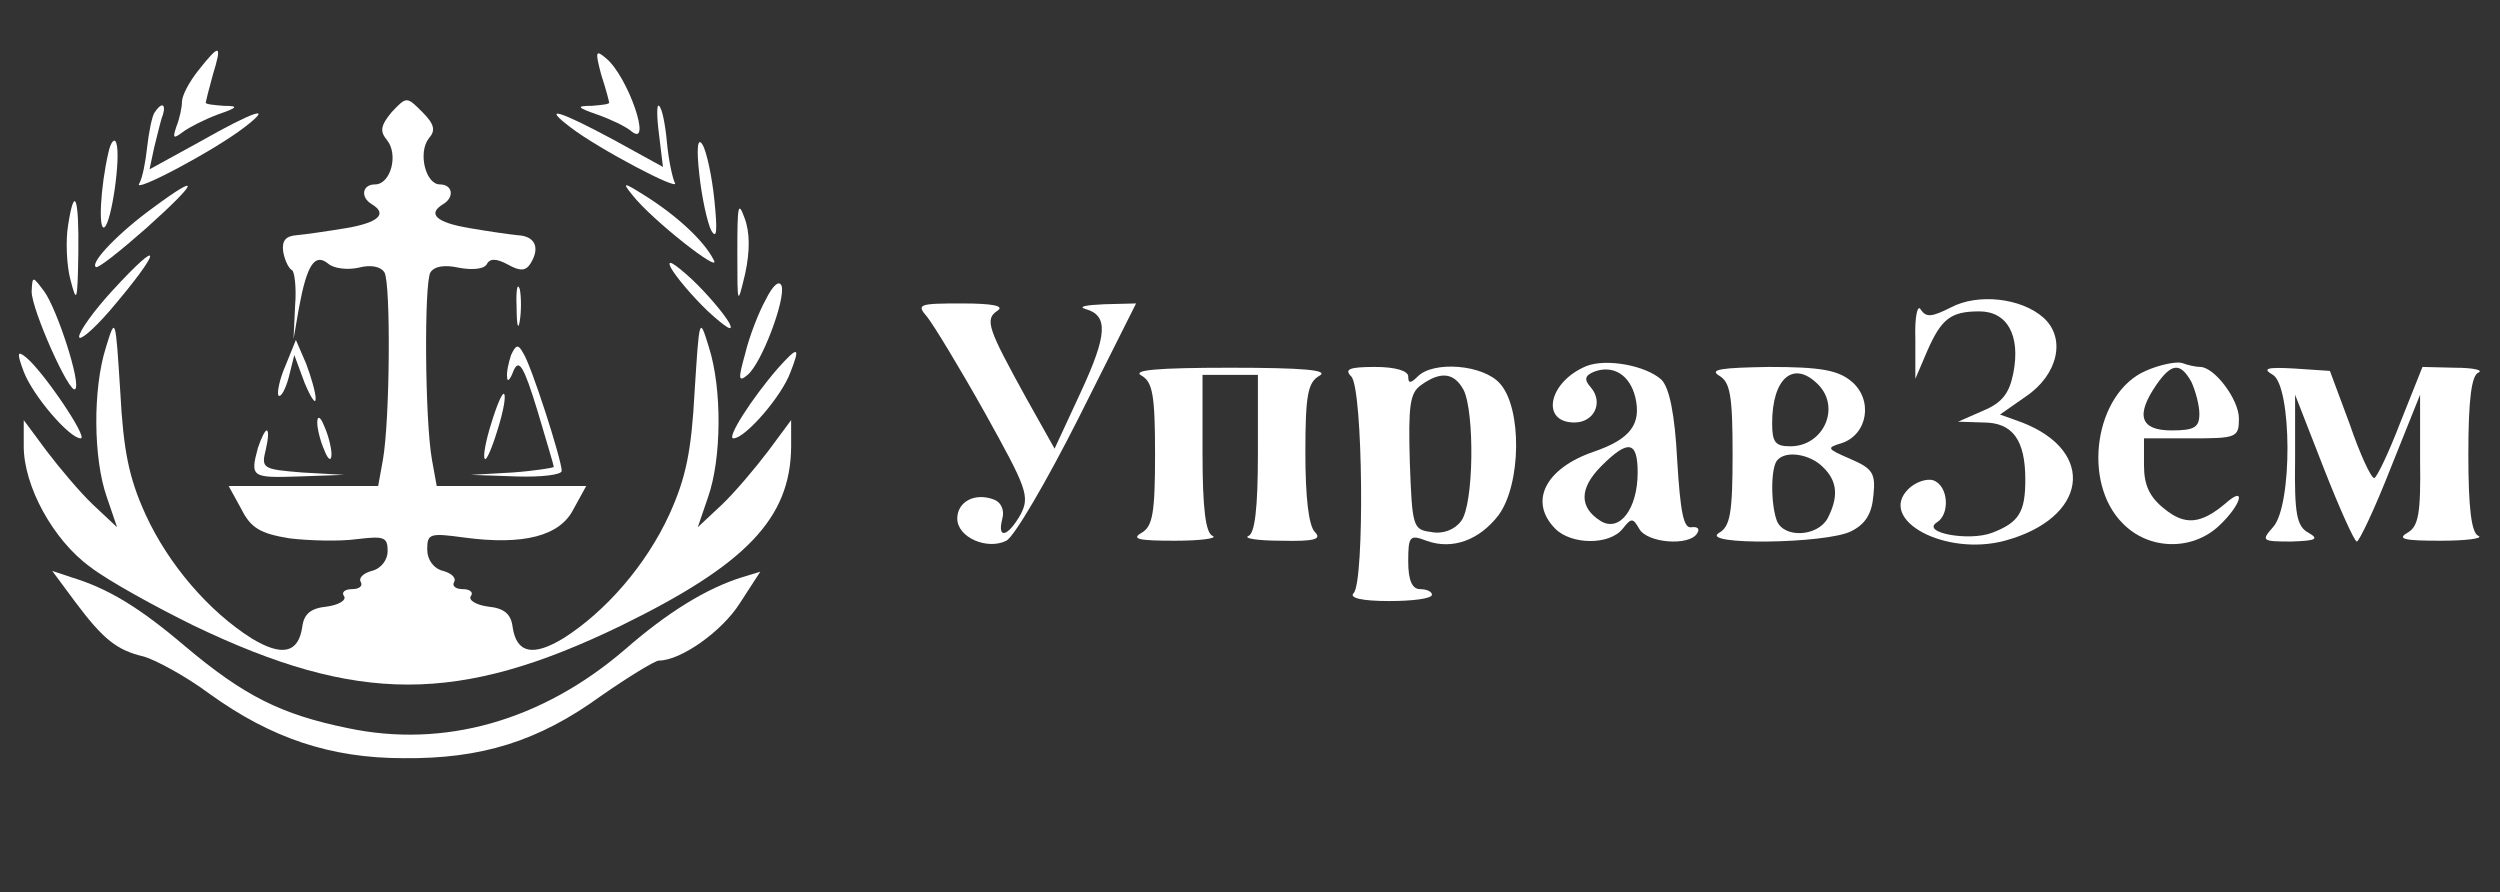<svg width="381" height="136" viewBox="0 0 381 136" fill="none" xmlns="http://www.w3.org/2000/svg">
<rect x="0" y="0" width="381" height="136" fill="#333333" stroke="none"/>
<path d="M30.263 10.688C28.817 12.502 27.731 14.558 27.731 15.526C27.731 16.372 27.37 18.066 26.887 19.275C26.285 21.089 26.405 21.21 27.852 20.122C28.817 19.396 31.228 18.187 33.157 17.461C36.292 16.372 36.412 16.131 34.122 16.131C32.554 16.01 31.349 15.889 31.349 15.647C31.349 15.526 31.831 13.591 32.434 11.414C33.88 6.697 33.519 6.576 30.263 10.688Z" fill="white"/>
<path d="M91.633 11.414C92.356 13.591 92.839 15.526 92.839 15.647C92.839 15.889 91.633 16.009 90.186 16.13C87.775 16.13 87.895 16.372 91.03 17.461C93.08 18.186 95.371 19.275 96.215 20.001C99.47 22.661 95.732 11.655 92.356 8.874C90.789 7.543 90.668 7.785 91.633 11.414Z" fill="white"/>
<path d="M59.682 17.098C57.994 19.154 57.873 20 58.959 21.331C60.767 23.508 59.561 28.104 57.15 28.104C55.221 28.104 54.859 30.039 56.668 31.127C59.079 32.578 57.753 33.909 52.809 34.755C49.916 35.239 46.54 35.723 45.214 35.844C43.526 35.965 42.923 36.691 43.164 38.384C43.405 39.714 44.008 40.924 44.49 41.166C44.852 41.286 45.214 43.705 44.972 46.608L44.731 51.688L45.575 46.85C46.781 40.319 47.987 38.505 50.036 40.198C50.88 40.924 52.93 41.166 54.618 40.803C56.427 40.319 57.994 40.561 58.597 41.528C59.561 43.221 59.441 63.903 58.356 70.071L57.632 74.062H46.299H34.845L36.774 77.57C38.221 80.472 39.667 81.319 44.129 82.045C47.143 82.407 51.724 82.528 54.377 82.166C58.476 81.682 59.079 81.803 59.079 83.98C59.079 85.31 58.114 86.641 56.668 87.003C55.341 87.366 54.618 88.092 54.98 88.697C55.341 89.301 54.739 89.785 53.654 89.785C52.568 89.785 51.965 90.269 52.448 90.874C52.809 91.478 51.604 92.204 49.795 92.446C47.384 92.688 46.299 93.534 46.058 95.59C45.455 99.582 42.923 100.065 38.341 97.284C31.83 93.171 25.681 86.036 22.185 78.416C19.653 72.853 18.809 68.741 18.327 59.67C17.603 48.301 17.603 48.18 16.156 52.897C14.107 59.307 14.227 69.95 16.277 75.755L17.844 80.351L14.227 76.965C12.178 75.03 9.043 71.281 7.114 68.741L3.617 64.024V68.015C3.617 74.062 8.078 82.287 13.745 86.399C16.397 88.455 23.632 92.446 29.54 95.349C54.497 107.322 69.93 107.322 94.647 95.349C113.697 86.036 120.449 79.021 120.57 68.136V64.024L117.073 68.741C115.144 71.281 112.009 75.03 109.959 76.965L106.342 80.351L107.91 75.755C109.959 69.95 110.08 59.307 108.03 52.897C106.584 48.18 106.584 48.301 105.86 59.67C105.378 68.741 104.534 72.853 102.002 78.416C98.505 86.036 92.356 93.171 85.846 97.284C81.264 100.065 78.732 99.582 78.129 95.59C77.888 93.534 76.803 92.688 74.391 92.446C72.583 92.204 71.377 91.478 71.739 90.874C72.221 90.269 71.618 89.785 70.533 89.785C69.448 89.785 68.845 89.301 69.207 88.697C69.569 88.092 68.845 87.366 67.519 87.003C66.072 86.641 65.108 85.31 65.108 83.738C65.108 81.319 65.469 81.198 70.774 81.924C79.817 83.133 85.363 81.682 87.413 77.57L89.342 74.062H77.888H66.554L65.831 70.071C64.746 64.024 64.625 43.221 65.59 41.528C66.193 40.561 67.76 40.319 69.93 40.803C71.859 41.166 73.668 41.044 74.15 40.319C74.633 39.351 75.597 39.351 77.406 40.319C79.335 41.407 80.179 41.286 80.902 40.077C82.349 37.658 81.505 35.965 78.853 35.844C77.647 35.723 74.271 35.239 71.498 34.755C66.434 33.909 65.108 32.578 67.519 31.127C69.328 30.039 68.966 28.104 67.037 28.104C64.866 28.104 63.661 23.266 65.349 21.089C66.434 19.879 66.193 18.912 64.384 17.098C61.973 14.679 61.973 14.679 59.682 17.098Z" fill="white"/>
<path d="M23.511 17.219C23.149 17.823 22.667 20.242 22.426 22.419C22.185 24.717 21.703 27.136 21.22 27.983C20.135 29.555 32.554 23.024 37.256 19.396C41.838 15.888 38.823 16.856 30.504 21.573L22.788 25.806L23.511 22.419C23.993 20.605 24.476 18.307 24.837 17.46C25.32 15.767 24.596 15.525 23.511 17.219Z" fill="white"/>
<path d="M100.434 20.484L101.037 25.443L93.562 21.331C85.243 16.856 82.47 16.009 86.931 19.396C91.151 22.661 103.81 29.313 102.846 27.862C102.484 27.136 101.881 24.354 101.64 21.694C101.399 19.033 100.917 16.493 100.434 16.13C100.073 15.767 100.073 17.703 100.434 20.484Z" fill="white"/>
<path d="M16.518 23.266C15.312 28.466 14.951 35.239 15.915 34.635C17 33.909 18.447 23.87 17.724 21.814C17.483 20.968 16.88 21.573 16.518 23.266Z" fill="white"/>
<path d="M106.584 26.652C106.945 30.038 107.789 33.909 108.392 35.118C109.236 36.569 109.357 35.239 108.875 30.522C108.513 26.894 107.669 23.024 107.066 22.056C106.343 20.847 106.101 22.419 106.584 26.652Z" fill="white"/>
<path d="M23.391 31.611C18.206 35.36 13.745 39.956 14.589 40.682C14.83 41.045 18.327 38.263 22.306 34.756C30.263 27.62 30.746 26.169 23.391 31.611Z" fill="white"/>
<path d="M96.335 29.676C99.349 33.546 110.2 42.012 108.753 39.593C107.306 36.691 103.087 32.82 98.264 29.797C95.008 27.741 94.767 27.741 96.335 29.676Z" fill="white"/>
<path d="M10.369 34.393C10.008 36.57 10.128 40.319 10.731 42.617C11.696 46.366 11.816 46.003 11.937 38.626C12.057 29.918 11.334 28.104 10.369 34.393Z" fill="white"/>
<path d="M112.371 38.384C112.371 46.608 112.371 46.729 113.577 41.65C114.3 38.263 114.3 35.361 113.456 33.184C112.491 30.523 112.371 31.369 112.371 38.384Z" fill="white"/>
<path d="M17 44.431C14.347 47.334 12.056 50.478 12.056 51.325C12.056 52.051 14.106 50.358 16.638 47.455C24.716 38.021 25.078 35.602 17 44.431Z" fill="white"/>
<path d="M102.243 40.803C102.966 42.133 105.498 45.157 107.91 47.455C110.683 49.995 111.889 50.72 111.165 49.269C110.442 47.939 107.91 44.915 105.498 42.617C102.725 40.077 101.52 39.352 102.243 40.803Z" fill="white"/>
<path d="M4.823 44.431C4.823 47.212 10.61 60.154 11.454 59.307C12.419 58.46 8.681 47.092 6.752 44.431C4.944 42.012 4.944 42.012 4.823 44.431Z" fill="white"/>
<path d="M78.732 46.85C78.732 49.511 78.974 50.478 79.215 48.906C79.456 47.455 79.456 45.278 79.215 44.068C78.853 42.98 78.612 44.189 78.732 46.85Z" fill="white"/>
<path d="M116.711 45.641C115.626 47.576 114.179 51.325 113.576 53.865C112.491 57.735 112.491 58.34 113.938 57.13C116.108 55.316 119.725 45.641 119.122 43.585C118.761 42.617 117.796 43.464 116.711 45.641Z" fill="white"/>
<path d="M297.324 46.85C294.431 48.301 293.587 48.422 292.743 47.213C292.26 46.245 291.778 48.18 291.899 51.688V57.735L293.707 53.502C295.877 48.543 297.324 47.455 301.665 47.455C305.885 47.455 307.934 51.083 306.849 56.767C306.246 59.912 305.161 61.363 302.268 62.573L298.409 64.266L302.268 64.387C306.729 64.387 308.658 67.048 308.658 73.095C308.658 78.054 307.693 79.626 303.594 81.198C300.097 82.528 292.743 81.198 295.154 79.626C297.204 78.416 296.963 74.062 294.672 73.216C293.707 72.853 291.899 73.458 290.814 74.546C286.111 79.263 296.48 84.826 305.523 82.408C318.062 79.021 319.63 68.862 308.176 64.387L304.8 63.177L308.778 60.396C313.601 57.13 314.927 51.567 311.431 48.422C308.055 45.399 301.424 44.673 297.324 46.85Z" fill="white"/>
<path d="M141.307 48.301C142.272 49.511 146.25 56.042 150.109 62.936C156.499 74.425 156.981 75.635 155.534 78.417C153.605 81.803 151.917 82.287 152.761 79.021C153.123 77.691 152.52 76.482 151.435 76.119C148.541 75.03 145.889 76.482 145.889 79.021C145.889 81.924 150.47 83.859 153.364 82.408C154.57 81.803 159.513 73.337 164.336 63.782L173.138 46.245L168.315 46.366C165.542 46.487 164.215 46.729 165.421 47.092C168.918 48.06 168.797 50.962 164.698 59.791L160.719 68.378L156.378 60.638C150.591 50.116 149.988 48.664 152.038 47.334C153.123 46.608 151.194 46.245 146.612 46.245C139.981 46.245 139.619 46.366 141.307 48.301Z" fill="white"/>
<path d="M43.526 55.679C42.561 57.856 42.199 59.912 42.44 60.275C42.802 60.638 43.526 59.307 44.008 57.493L44.852 54.106L46.419 58.34C47.384 60.638 48.107 61.726 48.107 60.758C48.107 59.791 47.384 57.372 46.66 55.437L45.093 51.809L43.526 55.679Z" fill="white"/>
<path d="M77.888 54.107C77.526 55.195 77.165 56.767 77.285 57.493C77.285 58.34 77.767 57.856 78.25 56.526C79.094 54.59 79.817 55.8 81.867 62.452C83.193 66.927 84.399 70.918 84.399 71.16C84.399 71.281 81.505 71.764 78.129 72.006L71.739 72.369L78.732 72.611C82.47 72.732 85.604 72.369 85.604 71.764C85.604 70.071 80.902 55.437 79.697 53.744C78.973 52.413 78.611 52.534 77.888 54.107Z" fill="white"/>
<path d="M3.617 56.646C5.064 60.396 10.61 66.806 12.298 66.806C13.504 66.806 6.631 56.646 3.979 54.469C2.652 53.381 2.532 53.744 3.617 56.646Z" fill="white"/>
<path d="M118.52 56.163C114.542 60.758 110.683 66.806 111.768 66.806C113.577 66.806 119.123 60.396 120.449 56.767C122.017 52.776 121.655 52.655 118.52 56.163Z" fill="white"/>
<path d="M241.742 55.8C235.954 58.219 234.749 64.387 239.933 64.387C242.947 64.387 244.394 61.363 242.465 59.065C241.38 57.856 241.501 57.251 242.947 56.646C245.841 55.558 248.373 57.13 249.217 60.517C250.182 64.629 248.494 66.927 242.827 68.862C235.472 71.402 232.94 76.481 237.04 80.593C239.451 83.012 245.238 83.133 247.288 80.593C248.614 78.9 248.855 78.9 249.82 80.593C251.026 82.77 257.416 83.254 258.622 81.319C259.104 80.593 258.742 80.231 257.778 80.351C256.572 80.593 256.09 78.053 255.607 70.192C255.246 63.056 254.402 59.065 253.196 57.856C250.785 55.679 244.756 54.59 241.742 55.8ZM249.579 72.006C249.579 77.57 246.806 81.198 243.912 79.384C240.657 77.328 240.657 74.425 244.033 71.039C248.132 66.927 249.579 67.168 249.579 72.006Z" fill="white"/>
<path d="M326.985 56.526C319.268 59.912 317.219 73.458 323.488 79.747C327.467 83.859 334.098 83.98 338.198 80.11C341.574 76.965 342.418 73.82 339.162 76.723C335.425 79.868 333.013 80.11 329.878 77.57C327.588 75.756 326.744 73.942 326.744 70.918V66.806H333.978C340.85 66.806 341.212 66.685 341.212 63.782C341.212 60.88 337.474 55.921 335.304 55.921C334.701 55.921 333.496 55.679 332.531 55.316C331.687 55.074 329.155 55.558 326.985 56.526ZM333.978 58.219C334.581 59.549 335.184 61.726 335.184 63.056C335.184 65.112 334.46 65.596 330.964 65.596C326.141 65.596 325.417 63.298 328.673 58.581C330.964 55.316 332.29 55.195 333.978 58.219Z" fill="white"/>
<path d="M173.982 57.251C175.669 58.219 176.031 60.275 176.031 69.225C176.031 78.174 175.669 80.231 173.982 81.198C172.294 82.166 173.62 82.407 179.045 82.407C183.024 82.407 185.556 82.045 184.833 81.682C183.748 81.319 183.265 77.57 183.265 69.104V57.13H187.485H191.705V69.104C191.705 77.57 191.223 81.319 190.258 81.682C189.414 82.045 191.705 82.407 195.322 82.407C200.386 82.528 201.471 82.166 200.386 81.077C199.422 80.109 198.939 75.635 198.939 68.983C198.939 60.275 199.301 58.219 201.11 57.251C202.557 56.404 198.698 56.042 187.485 56.042C176.272 56.042 172.414 56.404 173.982 57.251Z" fill="white"/>
<path d="M205.933 57.372C207.742 59.187 207.983 88.697 206.295 90.39C205.572 91.116 207.501 91.6 211.721 91.6C215.217 91.6 218.231 91.237 218.231 90.632C218.231 90.148 217.387 89.785 216.423 89.785C215.217 89.785 214.614 88.455 214.614 85.552C214.614 81.682 214.855 81.44 217.387 82.408C221.366 83.859 225.466 82.287 228.359 78.538C231.856 73.821 231.976 62.21 228.6 58.461C226.068 55.558 218.473 54.953 216.061 57.372C214.976 58.461 214.614 58.461 214.614 57.372C214.614 56.526 212.685 55.921 209.55 55.921C205.572 55.921 204.848 56.284 205.933 57.372ZM223.054 59.428C224.742 62.815 224.622 76.844 222.692 79.384C221.728 80.715 219.919 81.44 218.111 81.078C215.338 80.715 215.217 80.352 214.855 70.434C214.614 61.847 214.855 59.912 216.543 58.703C219.558 56.526 221.607 56.768 223.054 59.428Z" fill="white"/>
<path d="M261.997 57.251C263.685 58.219 264.047 60.275 264.047 69.225C264.047 78.174 263.685 80.231 261.997 81.198C258.742 83.133 278.395 82.891 282.132 80.956C284.303 79.868 285.267 78.296 285.508 75.514C285.87 72.127 285.388 71.402 282.012 69.95C278.395 68.378 278.274 68.257 280.686 67.531C284.664 66.201 285.508 60.88 282.132 58.098C280.083 56.405 277.43 55.921 269.593 55.921C262.359 56.042 260.43 56.284 261.997 57.251ZM277.068 58.582C280.565 62.089 277.912 68.015 272.848 68.015C270.558 68.015 270.075 67.41 270.075 64.508C270.075 57.614 273.331 54.832 277.068 58.582ZM277.792 71.16C280.083 73.337 280.203 75.756 278.515 79.021C276.948 81.803 271.884 82.045 270.799 79.384C269.834 76.844 269.834 71.039 270.919 70.071C272.246 68.62 275.863 69.225 277.792 71.16Z" fill="white"/>
<path d="M346.396 57.13C349.29 58.945 349.411 77.086 346.396 80.352C344.588 82.408 344.708 82.529 349.17 82.529C352.907 82.408 353.51 82.166 351.822 81.198C350.014 80.231 349.652 78.296 349.772 70.072V60.154L354.113 71.281C356.524 77.449 358.815 82.529 359.177 82.529C359.539 82.529 361.95 77.449 364.361 71.281L368.822 60.154V70.072C368.943 78.296 368.581 80.231 366.893 81.198C365.205 82.166 366.532 82.408 371.957 82.408C375.936 82.408 378.468 82.045 377.745 81.682C376.659 81.319 376.177 77.57 376.177 69.225C376.177 60.88 376.659 57.13 377.745 56.768C378.468 56.405 376.901 56.042 374.127 56.042L369.184 55.921L365.808 64.387C364 69.104 362.191 72.853 361.829 72.853C361.347 72.853 359.659 69.225 358.092 64.629L355.077 56.526L349.652 56.163C345.432 55.921 344.708 56.163 346.396 57.13Z" fill="white"/>
<path d="M74.874 64.508C74.03 67.169 73.548 69.708 73.909 69.95C74.15 70.192 74.995 68.257 75.838 65.475C76.683 62.815 77.165 60.275 76.803 60.033C76.562 59.791 75.718 61.726 74.874 64.508Z" fill="white"/>
<path d="M48.348 64.387C48.348 65.355 48.831 67.29 49.434 68.62C50.036 70.192 50.519 70.313 50.519 69.225C50.519 68.257 50.036 66.322 49.434 64.992C48.831 63.42 48.348 63.299 48.348 64.387Z" fill="white"/>
<path d="M39.306 68.257C38.1 72.732 38.341 72.853 45.575 72.611L52.448 72.369L46.057 72.007C40.029 71.523 39.788 71.402 40.511 68.499C40.873 66.927 40.994 65.597 40.632 65.597C40.391 65.597 39.788 66.806 39.306 68.257Z" fill="white"/>
<path d="M11.454 91.72C15.795 97.526 17.845 99.098 21.944 100.066C23.632 100.549 28.213 102.968 31.951 105.75C41.356 112.523 50.398 115.546 61.491 115.546C73.307 115.667 81.988 113.007 91.513 106.113C95.853 103.089 99.832 100.67 100.435 100.67C103.69 100.67 109.96 96.316 112.733 91.962L115.868 87.124L113.095 87.971C107.669 89.664 101.761 93.293 95.25 98.977C82.59 109.862 67.64 114.095 52.93 110.95C42.923 108.894 37.256 106.113 28.213 98.493C21.1 92.446 16.398 89.664 10.851 87.971L7.958 87.004L11.454 91.72Z" fill="white"/>
</svg>
